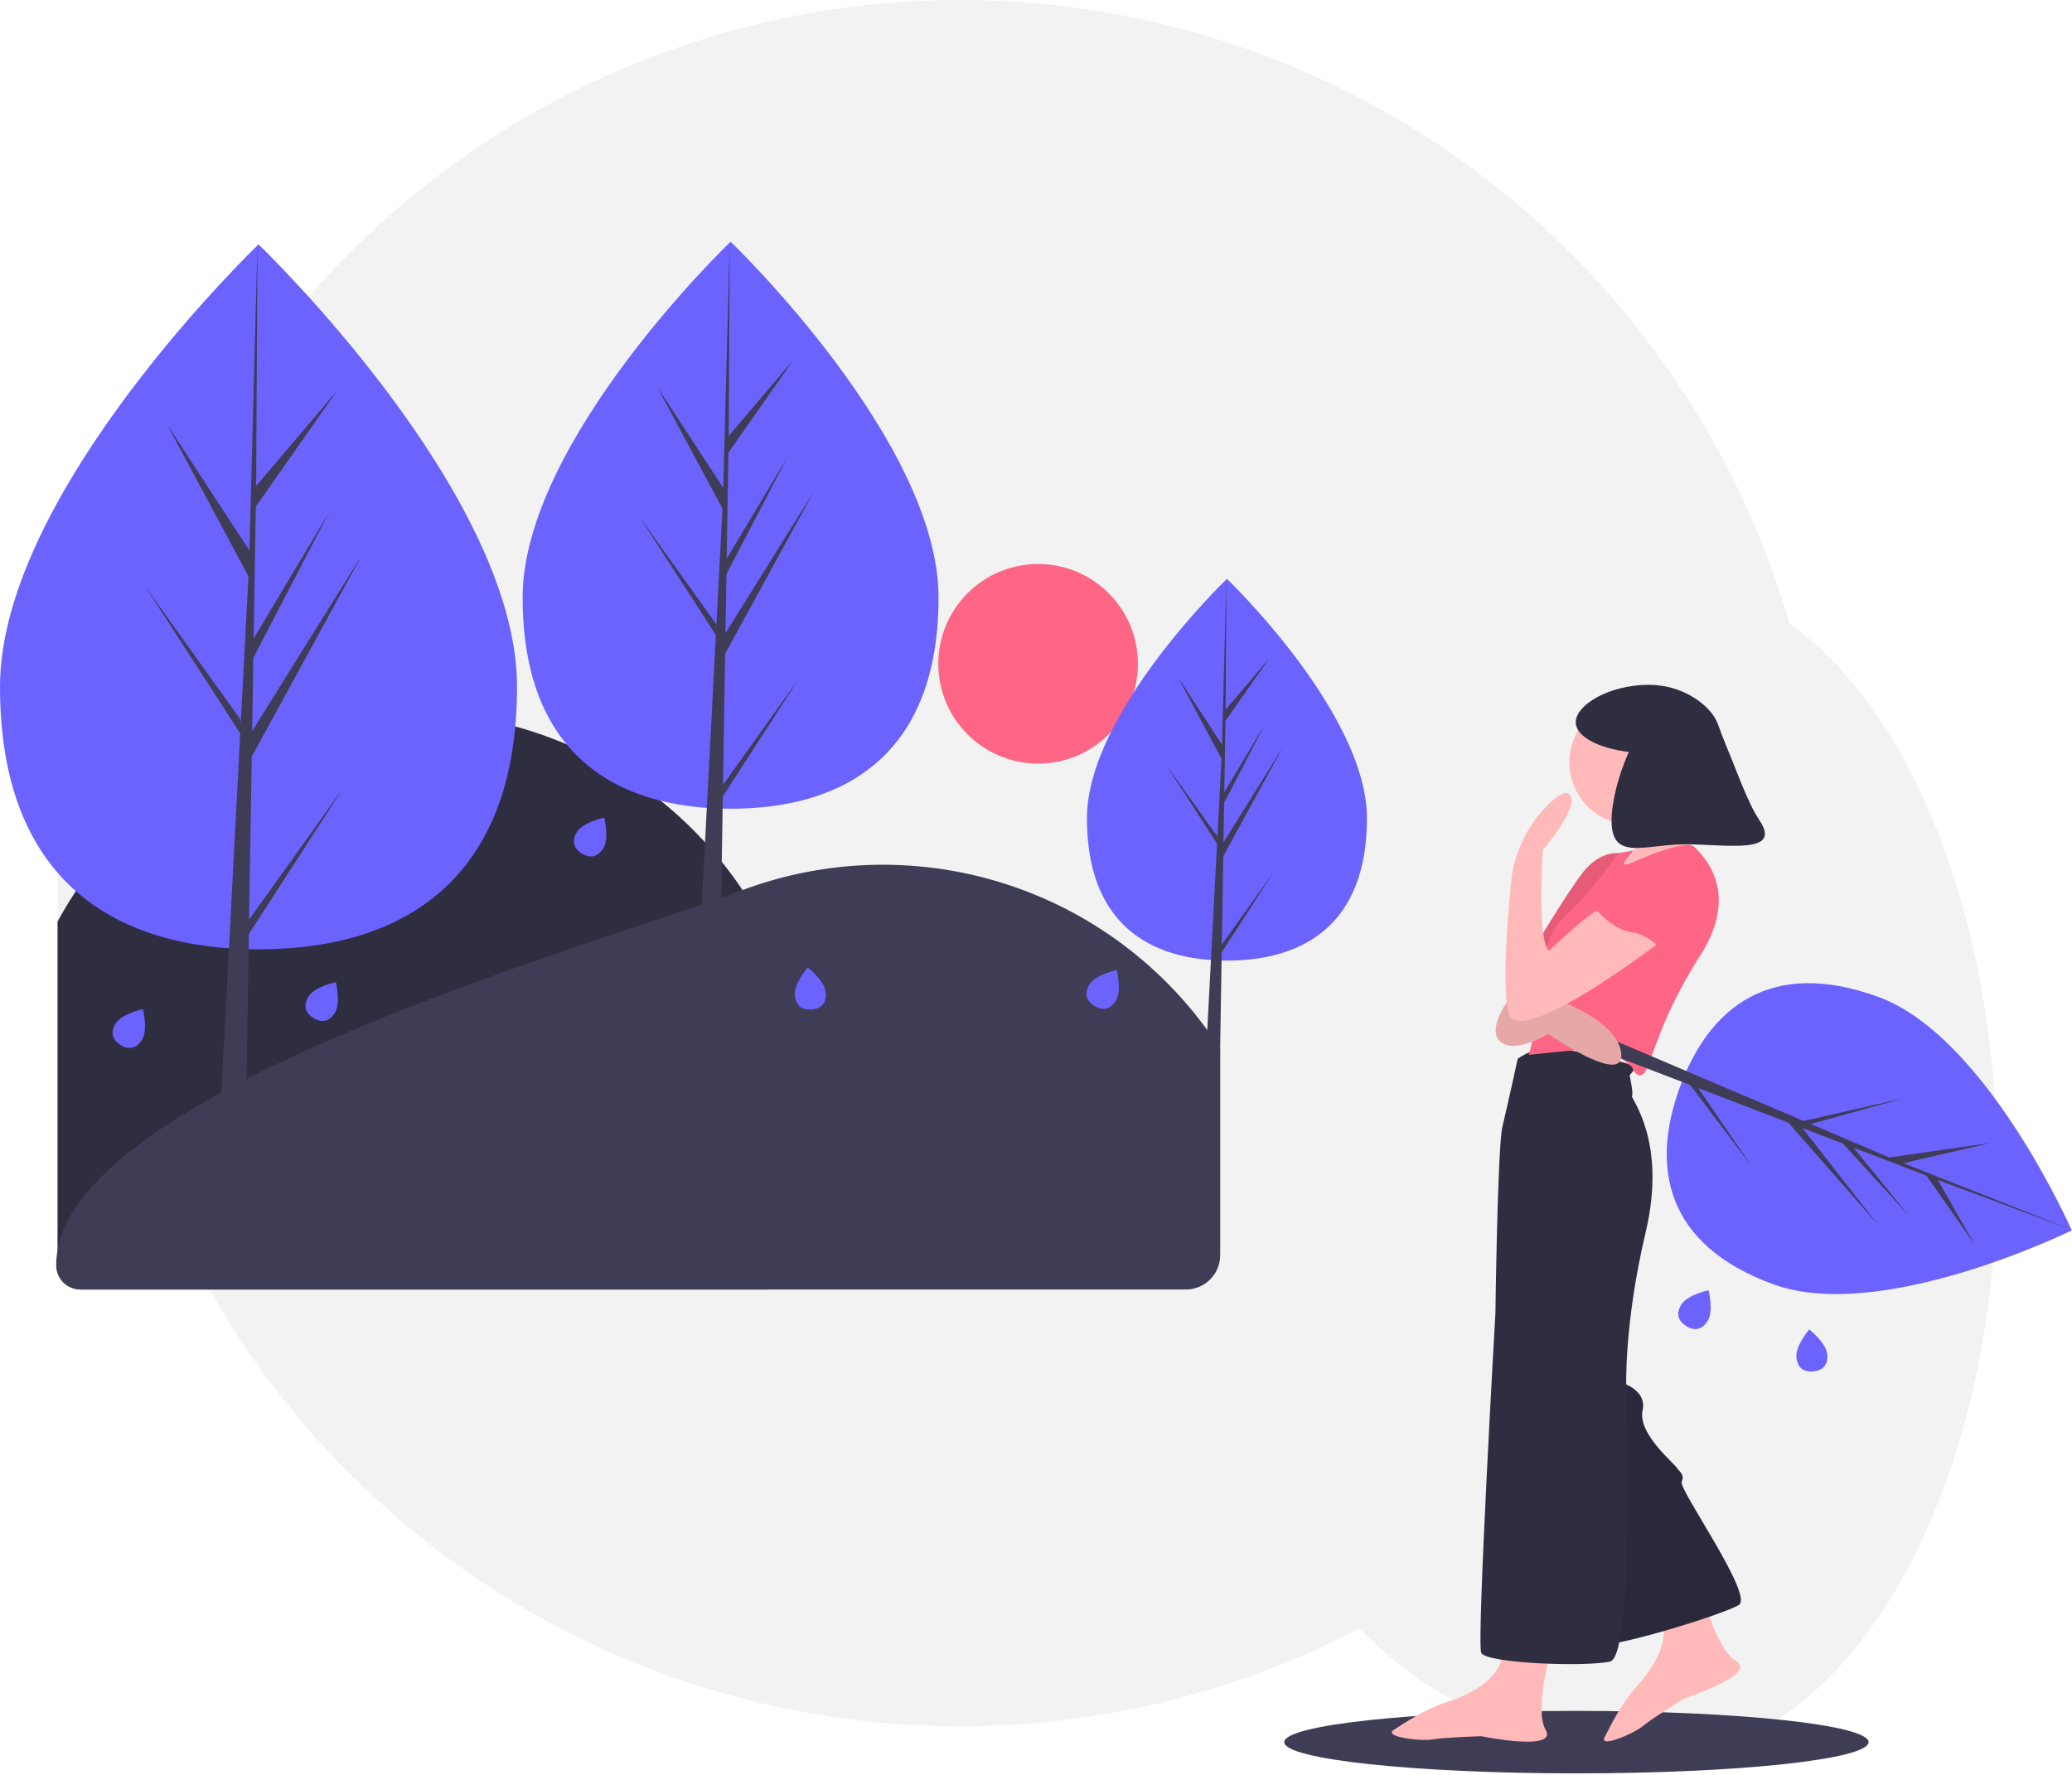 <svg width="600" height="514" viewBox="0 0 600 514" fill="none" xmlns="http://www.w3.org/2000/svg">
<circle cx="278" cy="250" r="250" fill="#F2F2F2"/>
<g clip-path="url(#clip0)">
<path d="M353.338 141.638V363.528C353.338 366.166 352.29 368.696 350.424 370.561C348.559 372.427 346.029 373.475 343.39 373.475H23.676C22.755 373.475 21.843 373.293 20.993 372.941C20.142 372.589 19.369 372.072 18.718 371.421C18.067 370.77 17.55 369.997 17.198 369.146C16.846 368.296 16.664 367.384 16.664 366.463V169.042C16.664 157.07 21.42 145.587 29.886 137.121C38.352 128.655 49.835 123.899 61.808 123.899H335.599C337.928 123.899 340.235 124.358 342.387 125.249C344.539 126.141 346.495 127.447 348.142 129.094C349.789 130.742 351.096 132.697 351.987 134.849C352.879 137.002 353.338 139.308 353.338 141.638Z" fill="#F2F2F2"/>
<path d="M234.604 322.31C234.63 340.05 230.568 357.558 222.734 373.475H23.676C22.755 373.475 21.843 373.294 20.993 372.941C20.142 372.589 19.369 372.072 18.718 371.421C18.067 370.77 17.55 369.997 17.198 369.146C16.846 368.296 16.664 367.384 16.664 366.463V266.911C28.979 244.244 48.497 226.328 72.133 215.996C95.77 205.664 122.176 203.504 147.177 209.859C172.178 216.215 194.348 230.721 210.181 251.087C226.015 271.452 234.608 296.514 234.604 322.31V322.31Z" fill="#2F2E41"/>
<path d="M353.338 303.797V363.528C353.338 366.166 352.29 368.696 350.424 370.561C348.559 372.427 346.029 373.475 343.391 373.475H23.235C21.389 373.475 19.619 372.742 18.313 371.437C17.008 370.132 16.274 368.361 16.274 366.515V366.445C16.274 316.694 171.015 274.258 215.013 257.78C239.858 248.504 267.13 248.011 292.294 256.383C317.459 264.754 339 281.486 353.338 303.797H353.338Z" fill="#3F3D56"/>
<path d="M300.61 221.152C316.573 221.152 329.513 208.212 329.513 192.249C329.513 176.287 316.573 163.347 300.61 163.347C284.648 163.347 271.708 176.287 271.708 192.249C271.708 208.212 284.648 221.152 300.61 221.152Z" fill="#FF6584"/>
<path d="M149.719 198.881C149.719 255.259 116.203 274.944 74.859 274.944C33.516 274.944 0 255.259 0 198.881C0 142.503 74.859 70.781 74.859 70.781C74.859 70.781 149.719 142.503 149.719 198.881Z" fill="#6C63FF"/>
<path d="M72.133 266.32L72.899 219.136L104.806 160.764L73.019 211.734L73.364 190.519L95.354 148.287L73.456 184.905L74.075 146.748L97.623 113.126L74.173 140.748L74.56 70.781L72.126 163.404L72.326 159.583L48.385 122.938L71.942 166.918L69.711 209.533L69.645 208.402L42.045 169.838L69.561 212.398L69.283 217.727L69.233 217.808L69.255 218.245L63.596 326.362H71.157L72.064 270.518L99.513 228.062L72.133 266.32Z" fill="#3F3D56"/>
<path d="M271.776 173.042C271.776 218.392 244.817 234.227 211.56 234.227C178.303 234.227 151.343 218.392 151.343 173.042C151.343 127.692 211.56 70 211.56 70C211.56 70 271.776 127.692 271.776 173.042Z" fill="#6C63FF"/>
<path d="M209.366 227.29L209.983 189.336L235.649 142.382L210.08 183.382L210.357 166.316L228.046 132.345L210.43 161.8L210.929 131.107L229.87 104.062L211.007 126.281L211.319 70L209.361 144.505L209.522 141.432L190.264 111.954L209.213 147.332L207.419 181.611L207.365 180.701L185.164 149.68L207.298 183.915L207.074 188.202L207.033 188.267L207.052 188.619L202.499 275.588H208.582L209.311 230.667L231.391 196.516L209.366 227.29Z" fill="#3F3D56"/>
<path d="M395.831 237.015C395.831 267.546 377.68 278.207 355.291 278.207C332.901 278.207 314.751 267.546 314.751 237.015C314.751 206.484 355.291 167.643 355.291 167.643C355.291 167.643 395.831 206.484 395.831 237.015Z" fill="#6C63FF"/>
<path d="M353.814 273.536L354.229 247.985L371.508 216.373L354.294 243.976L354.48 232.487L366.389 209.616L354.53 229.447L354.866 208.783L367.618 190.575L354.918 205.533L355.129 167.643L353.81 217.803L353.918 215.734L340.953 195.888L353.71 219.706L352.502 242.784L352.466 242.171L337.52 221.287L352.421 244.335L352.27 247.221L352.243 247.265L352.256 247.502L349.191 306.052H353.286L353.777 275.81L368.642 252.818L353.814 273.536Z" fill="#3F3D56"/>
<path d="M96.97 293.347C95.176 296.209 92.848 296.141 90.749 294.826C88.65 293.51 87.575 291.444 89.37 288.582C91.164 285.72 97.246 284.461 97.246 284.461C97.246 284.461 98.764 290.485 96.97 293.347Z" fill="#6C63FF"/>
<path d="M41.118 301.158C39.324 304.02 36.996 303.953 34.897 302.637C32.798 301.321 31.723 299.255 33.517 296.393C35.312 293.532 41.394 292.273 41.394 292.273C41.394 292.273 42.912 298.296 41.118 301.158Z" fill="#6C63FF"/>
<path d="M239.116 287.391C239.448 290.752 237.566 292.123 235.1 292.367C232.635 292.61 230.521 291.634 230.189 288.273C229.857 284.911 233.898 280.194 233.898 280.194C233.898 280.194 238.784 284.029 239.116 287.391Z" fill="#6C63FF"/>
<path d="M174.694 245.697C172.9 248.559 170.572 248.491 168.473 247.176C166.374 245.86 165.299 243.794 167.093 240.932C168.888 238.07 174.97 236.812 174.97 236.812C174.97 236.812 176.488 242.835 174.694 245.697Z" fill="#6C63FF"/>
<path d="M323.111 289.831C321.317 292.693 318.989 292.626 316.891 291.31C314.792 289.995 313.717 287.929 315.511 285.067C317.305 282.205 323.388 280.946 323.388 280.946C323.388 280.946 324.905 286.97 323.111 289.831Z" fill="#6C63FF"/>
<path d="M578.349 338.539C578.349 432.288 535.784 506.244 483.365 508.286C415.007 510.949 325.667 442.789 388.381 338.539C436.707 258.205 430.907 168.791 483.365 168.791C535.823 168.791 578.349 244.79 578.349 338.539Z" fill="#F2F2F2"/>
<path d="M456.493 513.607C503.22 513.607 541.1 509.557 541.1 504.561C541.1 499.565 503.22 495.515 456.493 495.515C409.765 495.515 371.885 499.565 371.885 504.561C371.885 509.557 409.765 513.607 456.493 513.607Z" fill="#3F3D56"/>
<path d="M529.123 392.219C529.455 395.581 527.573 396.952 525.108 397.195C522.643 397.439 520.528 396.462 520.196 393.101C519.864 389.739 523.905 385.022 523.905 385.022C523.905 385.022 528.791 388.858 529.123 392.219Z" fill="#6C63FF"/>
<path d="M494.487 382.573C492.693 385.435 490.365 385.368 488.266 384.052C486.167 382.736 485.093 380.67 486.887 377.808C488.681 374.946 494.763 373.688 494.763 373.688C494.763 373.688 496.281 379.711 494.487 382.573Z" fill="#6C63FF"/>
<path d="M492.541 459.923C492.541 459.923 496.547 477.356 502.788 481.114C509.029 484.871 487.555 491.996 487.555 491.996C487.555 491.996 478.209 497.79 475.782 499.885C473.354 501.98 462.95 506.463 464.665 503.134C466.38 499.805 469.393 493.474 474.15 488.214C478.907 482.955 485.162 473.539 479.713 466.206C474.265 458.872 492.541 459.923 492.541 459.923Z" fill="#FFB9B9"/>
<path d="M470.845 247.833L468.745 247.083C468.745 247.083 463.345 246.333 458.395 252.633C453.445 258.933 442.119 278.059 442.119 278.059L437.919 287.959L452.769 288.409L463.945 263.808L470.845 247.833Z" fill="#FF6584"/>
<path opacity="0.1" d="M470.845 247.833L468.745 247.083C468.745 247.083 463.345 246.333 458.395 252.633C453.445 258.933 442.119 278.059 442.119 278.059L437.919 287.959L452.769 288.409L463.945 263.808L470.845 247.833Z" fill="black"/>
<path d="M468.595 400.161C468.595 400.161 477.07 402.036 475.645 408.561C474.22 415.086 484.495 423.562 485.47 424.987C486.445 426.412 487.87 427.012 486.97 429.187C486.07 431.362 507.896 462.037 503.546 464.812C499.195 467.588 463.945 478.463 460.795 476.288C457.645 474.113 455.095 402.936 455.095 402.936L468.595 400.161Z" fill="#2F2E41"/>
<path opacity="0.1" d="M468.595 400.161C468.595 400.161 477.07 402.036 475.645 408.561C474.22 415.086 484.495 423.562 485.47 424.987C486.445 426.412 487.87 427.012 486.97 429.187C486.07 431.362 507.896 462.037 503.546 464.812C499.195 467.588 463.945 478.463 460.795 476.288C457.645 474.113 455.095 402.936 455.095 402.936L468.595 400.161Z" fill="black"/>
<path d="M449.319 477.563C449.319 477.563 444.069 494.663 447.594 501.038C451.119 507.413 428.961 502.843 428.961 502.843C428.961 502.843 417.97 503.185 414.819 503.785C411.669 504.385 400.418 503.063 403.569 501.038C406.719 499.013 412.494 495.038 419.244 492.863C425.994 490.688 436.119 485.663 435.069 476.588C434.019 467.513 449.319 477.563 449.319 477.563Z" fill="#FFB9B9"/>
<path d="M439.494 306.634C442.4 304.559 445.899 303.48 449.469 303.559C455.245 303.784 474.145 308.284 473.62 309.184C473.102 309.976 472.525 310.728 471.895 311.434C471.895 311.434 473.095 316.909 472.57 317.434C472.045 317.959 482.845 330.335 476.545 356.885C470.245 383.436 470.92 401.811 470.92 401.811C470.92 401.811 473.47 479.663 466.195 481.238C458.92 482.813 430.269 481.763 428.919 478.688C427.569 475.612 433.044 380.136 433.044 380.136C433.044 380.136 433.644 332.135 435.069 326.284C436.494 320.434 439.494 306.634 439.494 306.634Z" fill="#2F2E41"/>
<path d="M472.532 238.87C482.515 238.87 490.608 230.778 490.608 220.795C490.608 210.812 482.515 202.719 472.532 202.719C462.55 202.719 454.457 210.812 454.457 220.795C454.457 230.778 462.55 238.87 472.532 238.87Z" fill="#FFB9B9"/>
<path d="M469.795 232.758C469.795 232.758 480.97 243.708 467.17 252.183C457.453 258.151 490.645 247.533 490.645 247.533C490.645 247.533 483.745 229.908 484.795 225.858C485.845 221.807 469.795 232.758 469.795 232.758Z" fill="#FFB9B9"/>
<path d="M472.57 249.858C472.57 249.858 488.095 242.733 490.645 245.283C493.195 247.833 504.221 258.333 492.22 276.934C480.22 295.534 477.895 309.484 475.87 311.059C473.845 312.634 472.57 309.034 472.57 309.034C472.57 309.034 466.72 303.709 462.895 303.709C459.07 303.709 442.719 305.509 442.719 305.509L447.294 287.359C447.294 287.359 445.044 273.033 452.695 265.908C460.345 258.783 468.745 247.083 468.745 247.083L473.077 246.292L470.216 249.934C470.216 249.934 469.795 251.058 472.57 249.858Z" fill="#FF6584"/>
<path d="M513.519 371.967C482.174 360.519 478.035 337.888 486.43 314.902C494.826 291.916 512.576 277.279 543.92 288.727C575.265 300.175 599.939 356.358 599.939 356.358C599.939 356.358 544.863 383.414 513.519 371.967Z" fill="#6C63FF"/>
<path d="M491.779 315.136L517.856 325.144L543.83 354.736L521.947 326.713L533.672 331.213L552.686 352.014L536.775 332.404L557.863 340.496L571.774 360.415L561.179 341.769L600 356.191L548.998 336.03L551.082 336.917L576.317 331.048L547.082 335.215L523.843 325.321L524.485 325.514L551.53 318L522.28 324.656L519.374 323.419L519.339 323.375L519.091 323.299L460.13 298.198L458.595 302.402L489.459 314.246L507.489 338.128L491.779 315.136Z" fill="#3F3D56"/>
<path d="M436.869 289.459C436.869 289.459 430.194 298.459 434.619 301.834C439.044 305.209 448.344 299.434 448.344 299.434C448.344 299.434 469.795 314.359 469.495 305.584C469.195 296.809 453.82 290.734 453.82 290.734L443.469 291.034L445.044 285.859L440.694 285.409L436.869 289.459Z" fill="#FFB9B9"/>
<path opacity="0.1" d="M436.869 289.459C436.869 289.459 430.194 298.459 434.619 301.834C439.044 305.209 448.344 299.434 448.344 299.434C448.344 299.434 469.795 314.359 469.495 305.584C469.195 296.809 453.82 290.734 453.82 290.734L443.469 291.034L445.044 285.859L440.694 285.409L436.869 289.459Z" fill="black"/>
<path d="M481.645 272.134C481.645 272.134 439.494 304.609 436.794 293.209C435.039 285.8 436.389 267.557 437.549 255.691C438.379 247.052 442.237 238.984 448.441 232.915C450.97 230.452 453.316 228.906 454.494 230.058C457.795 233.283 446.769 246.183 446.769 246.183C446.769 246.183 444.969 272.359 448.569 275.359C448.569 275.359 461.612 262.765 464.316 262.949C467.02 263.133 481.645 272.134 481.645 272.134Z" fill="#FFB9B9"/>
<path d="M509.565 237.697C506.112 232.499 503.261 224.139 500.185 216.776C499.188 214.39 498.277 211.973 497.385 209.545C495.587 204.652 487.761 198.337 477.512 198.337C465.797 198.337 456.3 204.232 456.3 209.179C456.3 213.268 462.794 216.715 471.664 217.787C468.547 224.743 466.67 232.462 466.67 237.697C466.67 249.542 476.273 244.531 488.118 244.531C499.963 244.531 516.119 247.563 509.565 237.697Z" fill="#2F2E41"/>
<path d="M490.645 251.883C490.645 251.883 498.145 271.008 481.27 275.358C481.27 275.358 477.97 270.783 472.57 270.033C467.17 269.283 462.37 263.658 462.37 263.658C462.37 263.658 473.395 248.133 482.02 247.833C490.645 247.533 490.645 251.883 490.645 251.883Z" fill="#FF6584"/>
</g>
<defs>
<clipPath id="clip0">
<rect width="600" height="443.607" fill="white" transform="translate(0 70)"/>
</clipPath>
</defs>
</svg>
